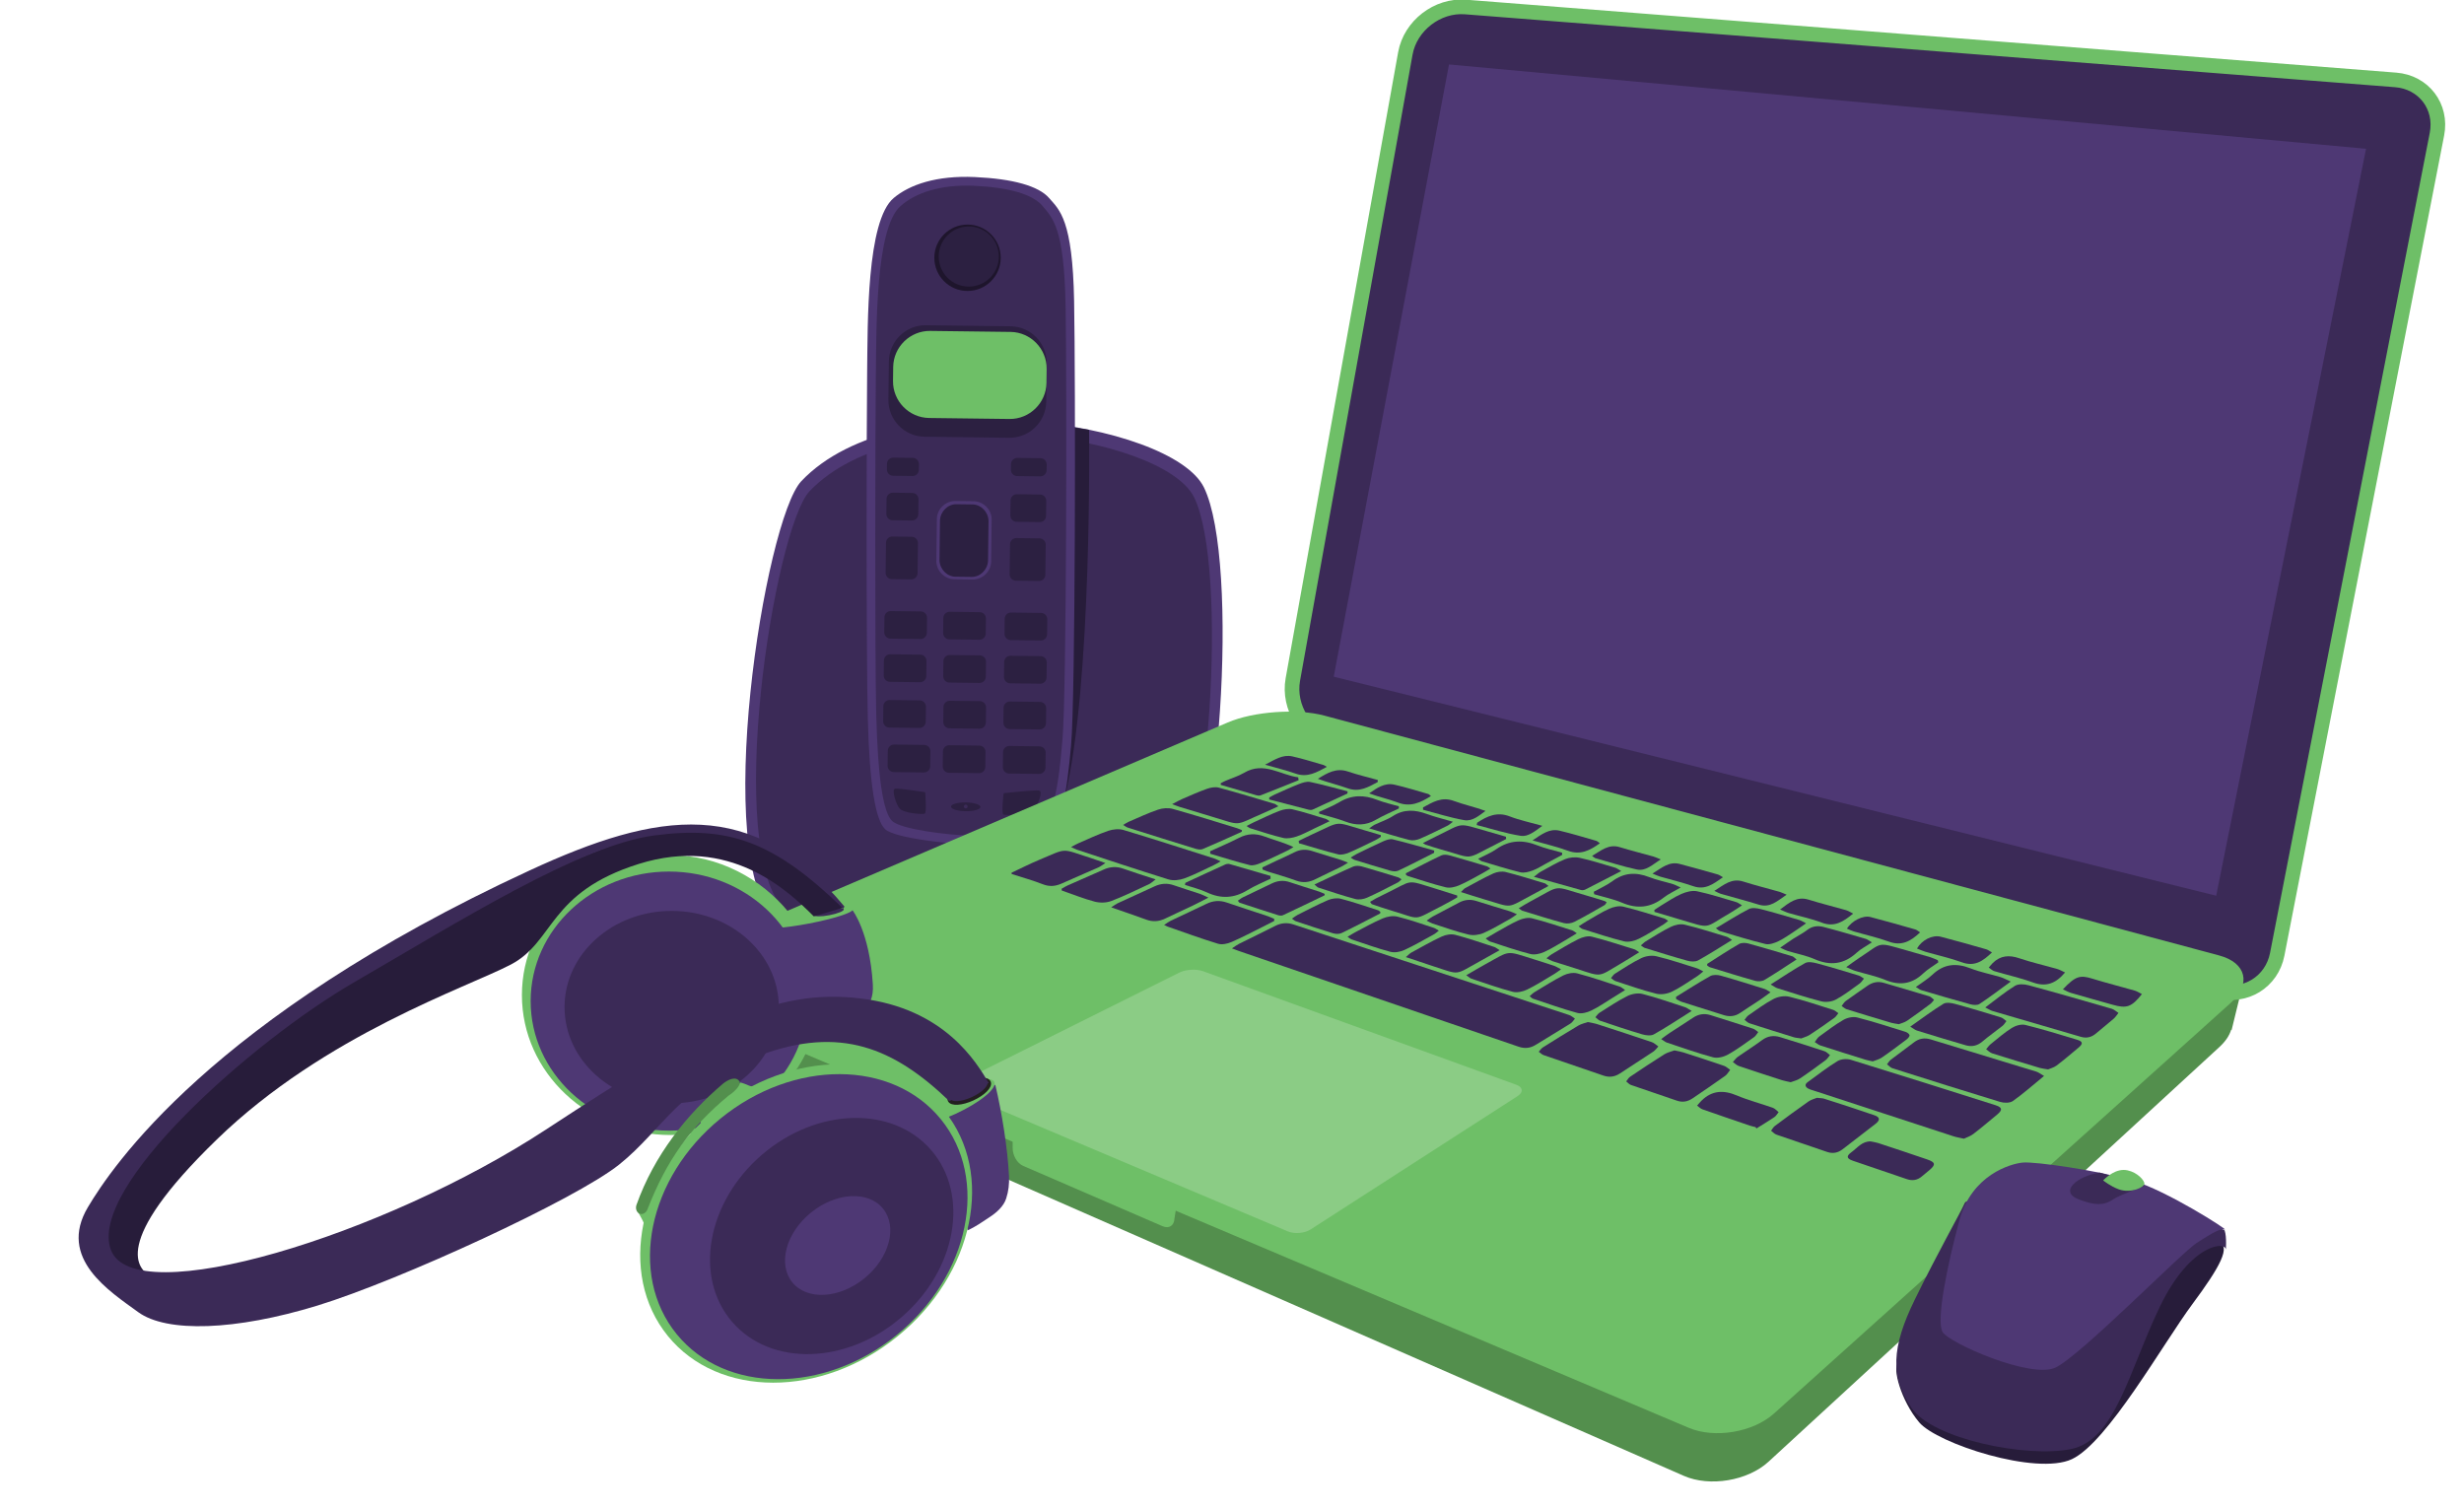 <?xml version="1.0" encoding="utf-8"?>
<!-- Generator: Adobe Illustrator 16.0.0, SVG Export Plug-In . SVG Version: 6.00 Build 0)  -->
<!DOCTYPE svg PUBLIC "-//W3C//DTD SVG 1.1//EN" "http://www.w3.org/Graphics/SVG/1.1/DTD/svg11.dtd">
<svg version="1.1" id="Layer_1" xmlns="http://www.w3.org/2000/svg" xmlns:xlink="http://www.w3.org/1999/xlink" x="0px" y="0px"
	 width="674px" height="412.551px" viewBox="0 0 674 412.551" enable-background="new 0 0 674 412.551" xml:space="preserve">
<g>
	<path fill="#4E3874" d="M321.016,251.128c-14.936,16.093-97.008,12.265-108.652,1.221c-18.121-17.188-3.09-110.232,6.812-120.718
		c26.392-27.945,101.303-16.404,110.156,1.711C339.191,153.512,333.873,237.274,321.016,251.128z"/>
	<path fill="#3B2A57" d="M318.699,248.062c-14.266,15.305-92.664,11.659-103.786,1.155c-17.31-16.349-2.958-104.842,6.501-114.813
		c25.208-26.576,96.765-15.597,105.224,1.633C336.057,155.223,330.98,234.887,318.699,248.062z"/>
	<path fill="#271C3A" d="M297.906,117.583c0,0,0.906,69.858-6.637,100.447c-2.429,9.845-3.189-101.993-3.189-101.993
		L297.906,117.583z"/>
	<path fill="#4E3874" d="M244.469,54.151c4.363-3.661,11.729-6.194,22.176-5.722s17.447,2.444,20.319,5.735
		s6.438,5.905,6.847,28.187s0.371,108.127-0.823,121.478s-2.501,22.073-7.506,24.924c-5.005,2.852-16.649,2.192-21.274,2.136
		c-4.626-0.058-19.343-1.612-22.055-4.044c-2.711-2.433-4.301-12.391-4.768-30.046c-0.465-17.655-0.359-81.396-0.191-94.932
		C237.361,88.334,237.023,60.398,244.469,54.151z"/>
	<path fill="#3B2A57" d="M246.28,56.414c4.003-3.567,10.756-6.04,20.331-5.587c9.574,0.453,15.99,2.368,18.619,5.57
		c2.631,3.203,5.896,5.746,6.256,27.44c0.358,21.695,0.264,105.285-0.841,118.286c-1.104,12.999-2.309,21.494-6.897,24.273
		c-4.589,2.778-15.262,2.146-19.5,2.094c-4.241-0.053-17.729-1.555-20.213-3.922c-2.484-2.366-3.934-12.062-4.348-29.252
		c-0.414-17.19-0.273-79.257-0.109-92.436S239.452,62.503,246.28,56.414z"/>
	<g>
		<path fill="#2C2041" d="M286.186,109.868c-0.068,5.5-4.624,9.943-10.123,9.875l-23.175-0.288
			c-5.499-0.068-9.943-4.624-9.875-10.123l0.131-10.498c0.068-5.5,4.624-9.943,10.123-9.875l23.176,0.288
			c5.499,0.068,9.943,4.624,9.874,10.123L286.186,109.868z"/>
	</g>
	<g>
		<path fill="#6EBF67" d="M286.25,104.729c-0.068,5.5-4.624,9.943-10.123,9.875l-21.977-0.273
			c-5.499-0.068-9.943-4.624-9.875-10.123l0.048-3.816c0.068-5.5,4.624-9.943,10.123-9.875l21.977,0.273
			c5.499,0.068,9.943,4.624,9.875,10.123L286.25,104.729z"/>
	</g>
	<circle fill="#1E152C" cx="264.656" cy="70.509" r="9.081"/>
	<circle fill="#2C2041" cx="265.003" cy="70.17" r="8.225"/>
	<path fill="#2C2041" d="M242.604,128.409c-0.012,0.942,0.749,1.723,1.692,1.734l5.311,0.066c0.942,0.012,1.723-0.75,1.734-1.692
		l0.02-1.542c0.012-0.942-0.75-1.723-1.692-1.734l-5.312-0.065c-0.941-0.013-1.723,0.749-1.734,1.691L242.604,128.409z"/>
	<path fill="#2C2041" d="M276.53,128.488c-0.011,0.941,0.751,1.723,1.692,1.733l6.34,0.079c0.941,0.012,1.723-0.75,1.733-1.692
		l0.02-1.542c0.012-0.941-0.75-1.723-1.692-1.734l-6.339-0.078c-0.941-0.012-1.723,0.75-1.734,1.691L276.53,128.488z"/>
	<path fill="#2C2041" d="M276.376,140.994c-0.013,0.941,0.749,1.723,1.692,1.735l6.339,0.078c0.941,0.012,1.722-0.749,1.733-1.692
		l0.051-4.111c0.012-0.943-0.749-1.723-1.691-1.734l-6.339-0.078c-0.942-0.013-1.723,0.749-1.734,1.691L276.376,140.994z"/>
	<path fill="#2C2041" d="M276.176,157.099c-0.012,0.942,0.749,1.724,1.691,1.734l6.34,0.079c0.941,0.012,1.722-0.75,1.734-1.691
		l0.103-8.225c0.011-0.941-0.751-1.723-1.692-1.734l-6.34-0.078c-0.941-0.012-1.723,0.75-1.733,1.691L276.176,157.099z"/>
	<path fill="#2C2041" d="M242.453,140.574c-0.012,0.941,0.75,1.722,1.691,1.733l5.312,0.065c0.942,0.013,1.724-0.75,1.734-1.691
		l0.052-4.112c0.012-0.941-0.75-1.722-1.691-1.734l-5.312-0.065c-0.941-0.012-1.723,0.75-1.733,1.692L242.453,140.574z"/>
	<path fill="#2C2041" d="M242.254,156.678c-0.013,0.942,0.749,1.723,1.691,1.734l5.311,0.066c0.943,0.012,1.723-0.75,1.734-1.691
		l0.104-8.225c0.01-0.942-0.75-1.723-1.692-1.734l-5.312-0.066c-0.943-0.012-1.723,0.75-1.734,1.692L242.254,156.678z"/>
	<g>
		<path fill="#4E3874" d="M271.117,153.785c-0.145,2.636-2.423,4.763-5.062,4.73l-4.983-0.062c-2.639-0.033-4.863-2.217-4.941-4.855
			l0.146-11.83c0.146-2.636,2.423-4.764,5.062-4.731l4.984,0.063c2.638,0.031,4.861,2.216,4.941,4.854L271.117,153.785z"/>
	</g>
	<g>
		<path fill="#2C2041" d="M270.266,153.421c-0.131,2.438-2.149,4.41-4.486,4.381l-4.414-0.055c-2.336-0.029-4.305-2.05-4.374-4.49
			l0.136-10.953c0.13-2.438,2.148-4.41,4.485-4.382l4.413,0.056c2.337,0.029,4.307,2.05,4.375,4.491L270.266,153.421z"/>
	</g>
	<path fill="#2C2041" d="M253.529,173.096c-0.012,0.942-0.792,1.704-1.734,1.692l-8.224-0.103c-0.942-0.012-1.703-0.793-1.692-1.734
		l0.053-4.111c0.011-0.943,0.791-1.704,1.733-1.692l8.224,0.103c0.941,0.012,1.703,0.792,1.691,1.733L253.529,173.096z"/>
	<path fill="#2C2041" d="M269.635,173.297c-0.012,0.941-0.793,1.703-1.734,1.691l-8.225-0.103c-0.941-0.011-1.703-0.792-1.69-1.734
		l0.05-4.111c0.012-0.942,0.792-1.704,1.734-1.692l8.225,0.103c0.941,0.012,1.703,0.792,1.691,1.734L269.635,173.297z"/>
	<path fill="#2C2041" d="M286.424,173.504c-0.012,0.943-0.792,1.704-1.734,1.693l-8.224-0.104c-0.942-0.011-1.704-0.792-1.692-1.733
		l0.051-4.112c0.013-0.942,0.793-1.704,1.736-1.692l8.223,0.103c0.941,0.012,1.703,0.792,1.691,1.734L286.424,173.504z"/>
	<path fill="#2C2041" d="M253.384,184.918c-0.013,0.942-0.792,1.703-1.735,1.691l-8.224-0.103c-0.942-0.011-1.704-0.792-1.691-1.734
		l0.051-4.111c0.012-0.942,0.792-1.704,1.734-1.692l8.224,0.104c0.942,0.011,1.704,0.791,1.691,1.733L253.384,184.918z"/>
	<path fill="#2C2041" d="M269.658,185.12c-0.011,0.941-0.792,1.703-1.733,1.691l-8.225-0.103c-0.941-0.011-1.703-0.791-1.691-1.733
		l0.051-4.112c0.013-0.942,0.792-1.704,1.734-1.692l8.224,0.103c0.942,0.011,1.704,0.792,1.692,1.734L269.658,185.12z"/>
	<path fill="#2C2041" d="M286.277,185.326c-0.012,0.942-0.793,1.704-1.734,1.691l-8.223-0.102c-0.943-0.012-1.705-0.793-1.693-1.734
		l0.052-4.112c0.012-0.942,0.792-1.703,1.734-1.692l8.224,0.103c0.942,0.012,1.704,0.792,1.691,1.735L286.277,185.326z"/>
	<path fill="#2C2041" d="M253.229,197.425c-0.012,0.941-0.793,1.703-1.735,1.691l-8.224-0.103c-0.942-0.012-1.703-0.792-1.692-1.734
		l0.052-4.111c0.012-0.942,0.792-1.704,1.734-1.691l8.224,0.102c0.941,0.012,1.703,0.792,1.692,1.734L253.229,197.425z"/>
	<path fill="#2C2041" d="M269.675,197.628c-0.011,0.942-0.792,1.704-1.733,1.692l-8.225-0.102c-0.942-0.012-1.703-0.793-1.691-1.734
		l0.051-4.112c0.012-0.942,0.792-1.704,1.734-1.692l8.224,0.103c0.942,0.012,1.703,0.792,1.692,1.734L269.675,197.628z"/>
	<path fill="#2C2041" d="M286.122,197.833c-0.012,0.941-0.792,1.703-1.734,1.691l-8.224-0.102c-0.942-0.012-1.704-0.793-1.691-1.735
		l0.05-4.11c0.013-0.943,0.793-1.705,1.735-1.692l8.224,0.102c0.941,0.012,1.703,0.793,1.692,1.734L286.122,197.833z"/>
	<path fill="#2C2041" d="M254.447,209.605c-0.012,0.942-0.792,1.703-1.734,1.691l-8.224-0.103c-0.943-0.012-1.704-0.791-1.692-1.733
		l0.051-4.112c0.012-0.942,0.793-1.704,1.735-1.692l8.224,0.103c0.941,0.012,1.703,0.793,1.692,1.734L254.447,209.605z"/>
	<path fill="#2C2041" d="M269.523,209.792c-0.012,0.942-0.793,1.704-1.734,1.692l-8.223-0.103c-0.943-0.011-1.705-0.792-1.693-1.734
		l0.052-4.112c0.011-0.941,0.792-1.703,1.734-1.691l8.224,0.102c0.942,0.013,1.704,0.793,1.691,1.735L269.523,209.792z"/>
	<path fill="#2C2041" d="M285.972,209.996c-0.013,0.943-0.794,1.705-1.735,1.692l-8.224-0.102c-0.942-0.013-1.704-0.793-1.692-1.734
		l0.052-4.112c0.011-0.942,0.792-1.703,1.734-1.692l8.224,0.103c0.943,0.012,1.703,0.793,1.691,1.734L285.972,209.996z"/>
	<path fill="#2C2041" d="M253.074,216.699c0,0,0.445,5.488-0.072,5.825s-5.997-0.074-7.008-1.458
		c-1.012-1.383-2.163-5.167-1.133-5.326C245.891,215.582,253.074,216.699,253.074,216.699z"/>
	<path fill="#2C2041" d="M274.537,216.967c0,0-0.672,5.474-0.073,5.824c0.6,0.35,7.042,0.087,8.267-1.269
		c1.224-1.355,2.68-5.106,1.475-5.293C282.999,216.043,274.537,216.967,274.537,216.967z"/>
	<g>
		<path fill="#2C2041" d="M268.188,220.742c-0.008,0.66-1.826,1.177-4.041,1.149c-2.214-0.027-4.019-0.589-4.011-1.249
			s1.826-1.177,4.041-1.149S268.196,220.083,268.188,220.742z"/>
	</g>
	<circle fill="#3B2A57" cx="264.163" cy="220.607" r="0.515"/>
</g>
<g>
	<polygon fill="#376034" points="434.469,384.449 434.778,385.5 447,390.756 447,389.705 	"/>
	<path fill="#538F4D" d="M613.927,267.434l-9.969,5.66c-0.006,0-0.012-0.004-0.017-0.004l-241.391-68.068
		c-7.419-2.092-19.257-1.256-26.308,1.859l-146.648,64.785l-10.451-3.883l3.054,11.195c0.356,1.809,2.097,3.57,5.226,4.943
		l273.18,119.775c7.059,3.096,17.476,1.357,23.148-3.859l123.363-113.459c1.687-1.549,2.738-3.164,3.199-4.727l0.109,0.145
		L613.927,267.434z"/>
	<g>
		<path fill="#3B2A57" d="M622.911,261.035c-1.473,7.564-8.752,12.059-16.176,9.986l-242.072-67.578
			c-7.424-2.072-12.383-9.975-11.02-17.562l30.778-171.271c1.363-7.584,8.766-13.299,16.45-12.695l254.438,19.945
			c7.685,0.602,12.765,7.283,11.292,14.85L622.911,261.035z"/>
		<path fill="none" stroke="#6EBF67" stroke-width="4" stroke-miterlimit="10" d="M622.911,261.035
			c-1.473,7.564-8.752,12.059-16.176,9.986l-242.072-67.578c-7.424-2.072-12.383-9.975-11.02-17.562l30.778-171.271
			c1.363-7.584,8.766-13.299,16.45-12.695l254.438,19.945c7.685,0.602,12.765,7.283,11.292,14.85L622.911,261.035z"/>
	</g>
	<polygon fill="#4E3874" points="606.218,245.01 364.829,185.102 396.36,17.635 647.21,40.695 	"/>
	<path fill="#6EBF67" d="M485.259,386.643c-5.731,5.152-16.229,6.912-23.326,3.908l-277.24-117.307
		c-7.098-3.004-7.107-7.941-0.021-10.973l151.156-64.652c7.088-3.031,18.977-3.879,26.422-1.883l244.798,65.617
		c7.444,1.994,8.847,7.844,3.114,12.996L485.259,386.643z"/>
	<path fill="#8BCC85" d="M358.489,336.305c-1.619,1.045-4.397,1.285-6.172,0.535l-89.717-37.914
		c-1.775-0.75-1.816-2.066-0.092-2.926l60.12-29.982c1.725-0.859,4.617-1.025,6.429-0.369l85.73,31.072
		c1.812,0.656,1.967,2.047,0.348,3.09L358.489,336.305z"/>
	<path fill="#6EBF67" d="M277,311.609v2.42c0,1.928,1.129,4.127,2.9,4.891l38.119,16.494c1.77,0.764,3.174-0.188,3.242-2.113
		l0.428-2.633L277,311.609z"/>
	<g id="PCqO7b_1_">
		<g>
			<path fill-rule="evenodd" clip-rule="evenodd" fill="#3B2A57" d="M276.71,238.709c2.468-1.154,4.9-2.396,7.412-3.449
				c8.053-3.371,5.885-3.232,14.233-0.568c1.188,0.379,2.361,0.809,4.021,1.375c-0.914,0.584-1.348,0.939-1.84,1.158
				c-3.401,1.514-6.814,3.002-10.227,4.49c-1.652,0.721-3.248,0.859-5.035,0.164c-2.795-1.092-5.703-1.895-8.564-2.82
				C276.71,238.943,276.71,238.826,276.71,238.709z"/>
			<path fill-rule="evenodd" clip-rule="evenodd" fill="#3B2A57" d="M336.987,259.412c0.893-0.58,1.379-0.967,1.923-1.238
				c3.285-1.639,6.601-3.219,9.868-4.889c1.659-0.848,3.297-0.988,5.057-0.41c25.138,8.26,50.281,16.504,75.415,24.777
				c0.565,0.186,1.039,0.65,1.555,0.986c-0.396,0.445-0.716,1.016-1.202,1.32c-3.164,1.982-6.37,3.893-9.547,5.855
				c-1.49,0.92-2.993,1.066-4.668,0.492c-25.49-8.736-50.988-17.449-76.484-26.168C338.417,259.973,337.941,259.775,336.987,259.412
				z"/>
			<path fill-rule="evenodd" clip-rule="evenodd" fill="#3B2A57" d="M537.212,311.475c-1.154-0.264-2.021-0.393-2.845-0.66
				c-12.81-4.176-25.614-8.367-38.418-12.559c-0.444-0.145-0.908-0.262-1.311-0.484c-0.868-0.48-1.04-1.135-0.181-1.764
				c2.688-1.961,5.319-4.018,8.149-5.75c0.957-0.586,2.563-0.713,3.665-0.375c13.211,4.062,26.388,8.238,39.561,12.42
				c1.9,0.605,1.984,1.312,0.453,2.58c-2.158,1.785-4.292,3.602-6.514,5.305C538.984,310.793,537.97,311.104,537.212,311.475z"/>
			<path fill-rule="evenodd" clip-rule="evenodd" fill="#3B2A57" d="M559.128,294.312c-3.081,2.521-5.688,4.852-8.527,6.854
				c-0.828,0.582-2.424,0.564-3.491,0.24c-9.845-2.986-19.652-6.094-29.458-9.205c-0.551-0.176-0.988-0.713-1.479-1.082
				c0.349-0.426,0.631-0.938,1.057-1.266c2.078-1.596,4.217-3.115,6.29-4.719c1.414-1.094,2.923-1.334,4.601-0.822
				c9.633,2.934,19.269,5.857,28.895,8.814C557.63,293.314,558.167,293.764,559.128,294.312z"/>
			<path fill-rule="evenodd" clip-rule="evenodd" fill="#3B2A57" d="M543.038,275.57c2.98-2.211,5.449-4.266,8.158-5.926
				c0.93-0.57,2.546-0.461,3.709-0.145c7.599,2.055,15.163,4.234,22.723,6.426c0.672,0.193,1.239,0.75,1.855,1.139
				c-0.423,0.525-0.779,1.123-1.279,1.559c-1.582,1.375-3.236,2.664-4.826,4.031c-1.251,1.074-2.603,1.414-4.207,0.943
				c-8.054-2.365-16.117-4.699-24.171-7.064C544.478,276.381,544.005,276.053,543.038,275.57z"/>
			<path fill-rule="evenodd" clip-rule="evenodd" fill="#3B2A57" d="M333.877,235.602c-0.839,0.477-1.296,0.777-1.787,1.004
				c-2.688,1.254-5.325,2.643-8.101,3.662c-1.328,0.486-3.052,0.689-4.367,0.283c-8.395-2.598-16.725-5.398-25.074-8.143
				c-0.413-0.137-0.797-0.359-1.564-0.709c0.852-0.451,1.367-0.77,1.917-1.006c2.724-1.174,5.409-2.463,8.208-3.424
				c1.295-0.443,2.936-0.623,4.215-0.24c8.304,2.492,16.553,5.17,24.816,7.797C332.603,234.973,333.032,235.221,333.877,235.602z"/>
			<path fill-rule="evenodd" clip-rule="evenodd" fill="#3B2A57" d="M434.321,279.568c1.008,0.219,1.819,0.326,2.586,0.574
				c4.984,1.613,9.965,3.234,14.927,4.914c0.657,0.221,1.198,0.785,1.792,1.189c-0.459,0.477-0.85,1.055-1.387,1.412
				c-3.004,2.004-6.06,3.93-9.066,5.93c-1.467,0.975-2.947,1.189-4.626,0.607c-5.427-1.887-10.876-3.705-16.304-5.588
				c-0.493-0.172-0.896-0.605-1.341-0.916c0.382-0.404,0.698-0.914,1.155-1.203c3.2-2.016,6.41-4.02,9.664-5.949
				C432.542,280.053,433.532,279.854,434.321,279.568z"/>
			<path fill-rule="evenodd" clip-rule="evenodd" fill="#3B2A57" d="M496.995,300.291c0.938,0.105,1.486,0.078,1.975,0.236
				c4.602,1.484,9.209,2.957,13.777,4.537c1.537,0.531,1.583,1.334,0.279,2.35c-2.987,2.33-5.986,4.645-8.996,6.943
				c-1.279,0.979-2.666,1.285-4.262,0.73c-4.61-1.6-9.247-3.127-13.856-4.734c-0.542-0.189-0.97-0.705-1.45-1.066
				c0.339-0.438,0.6-0.973,1.026-1.293c3.036-2.264,6.081-4.518,9.181-6.689C495.441,300.762,496.43,300.529,496.995,300.291z"/>
			<path fill-rule="evenodd" clip-rule="evenodd" fill="#3B2A57" d="M458.018,287.318c0.965,0.213,1.72,0.316,2.435,0.547
				c3.72,1.199,7.438,2.406,11.133,3.674c0.615,0.209,1.124,0.727,1.682,1.104c-0.445,0.551-0.795,1.234-1.35,1.629
				c-2.947,2.096-5.936,4.137-8.932,6.164c-1.318,0.895-2.728,1.178-4.307,0.625c-4.174-1.453-8.375-2.832-12.55-4.287
				c-0.487-0.172-0.868-0.643-1.3-0.973c0.354-0.432,0.633-0.979,1.076-1.277c3.097-2.084,6.201-4.156,9.363-6.139
				C456.126,287.848,457.187,287.633,458.018,287.318z"/>
			<path fill-rule="evenodd" clip-rule="evenodd" fill="#3B2A57" d="M348.55,251.912c-1.019,0.521-2.031,1.055-3.056,1.562
				c-2.871,1.426-5.704,2.938-8.644,4.205c-1.106,0.477-2.592,0.797-3.684,0.463c-4.658-1.42-9.233-3.107-13.838-4.705
				c-0.195-0.066-0.375-0.18-0.902-0.439c0.774-0.494,1.255-0.873,1.794-1.131c3.255-1.557,6.536-3.057,9.782-4.631
				c1.83-0.889,3.643-1.018,5.573-0.357c3.748,1.281,7.521,2.488,11.278,3.744c0.578,0.193,1.125,0.482,1.688,0.727
				C348.545,251.537,348.547,251.725,348.55,251.912z"/>
			<path fill-rule="evenodd" clip-rule="evenodd" fill="#3B2A57" d="M489.822,296.02c-1.028-0.234-1.721-0.342-2.379-0.553
				c-3.936-1.27-7.87-2.539-11.785-3.871c-0.604-0.203-1.104-0.717-1.651-1.088c0.453-0.486,0.839-1.07,1.371-1.447
				c2.188-1.543,4.471-2.957,6.62-4.557c1.56-1.158,3.195-1.35,4.947-0.814c4.063,1.246,8.116,2.531,12.153,3.859
				c0.55,0.182,0.987,0.703,1.477,1.066c-0.396,0.465-0.725,1.021-1.201,1.375c-2.293,1.697-4.591,3.395-6.963,4.977
				C491.585,295.518,490.538,295.738,489.822,296.02z"/>
			<path fill-rule="evenodd" clip-rule="evenodd" fill="#3B2A57" d="M307.209,225.648c0.662-0.379,1.066-0.666,1.512-0.855
				c2.673-1.145,5.311-2.396,8.057-3.332c1.235-0.42,2.791-0.539,4.034-0.193c5.878,1.637,11.699,3.48,17.537,5.258
				c0.48,0.146,0.936,0.375,1.369,0.555c-0.047,0.244-0.033,0.428-0.093,0.453c-3.548,1.598-7.084,3.219-10.67,4.725
				c-0.567,0.236-1.399,0.07-2.043-0.127c-6.155-1.893-12.297-3.824-18.438-5.762C308.119,226.258,307.812,225.998,307.209,225.648z
				"/>
			<path fill-rule="evenodd" clip-rule="evenodd" fill="#3B2A57" d="M560.233,292.52c-1.008-0.178-1.657-0.227-2.266-0.41
				c-4.352-1.305-8.701-2.615-13.031-3.988c-0.606-0.193-1.102-0.736-1.646-1.119c0.399-0.463,0.739-0.998,1.208-1.375
				c1.905-1.531,3.758-3.164,5.819-4.453c1.025-0.641,2.579-1.094,3.694-0.82c4.745,1.172,9.426,2.619,14.109,4.031
				c1.662,0.5,1.737,1.094,0.4,2.209c-1.965,1.643-3.91,3.311-5.95,4.855C561.825,292.014,560.834,292.254,560.233,292.52z"/>
			<path fill-rule="evenodd" clip-rule="evenodd" fill="#3B2A57" d="M512.26,290.32c-0.856-0.193-1.43-0.285-1.976-0.455
				c-4.107-1.281-8.216-2.561-12.307-3.887c-0.566-0.184-1.051-0.625-1.573-0.945c0.407-0.512,0.729-1.145,1.237-1.518
				c2.163-1.58,4.302-3.227,6.618-4.553c1.053-0.602,2.613-0.947,3.75-0.656c4.45,1.145,8.83,2.57,13.221,3.939
				c0.441,0.139,1.047,0.559,1.099,0.916c0.05,0.35-0.438,0.885-0.816,1.172c-2.232,1.688-4.468,3.375-6.775,4.953
				C513.962,289.818,512.97,290.035,512.26,290.32z"/>
			<path fill-rule="evenodd" clip-rule="evenodd" fill="#3B2A57" d="M454.394,284.221c0.984-0.713,1.652-1.234,2.356-1.697
				c2.097-1.379,4.227-2.709,6.31-4.107c1.51-1.014,3.095-1.295,4.825-0.75c3.892,1.232,7.789,2.449,11.667,3.717
				c0.512,0.17,0.934,0.607,1.398,0.92c-0.373,0.467-0.664,1.049-1.133,1.377c-2.339,1.646-4.64,3.379-7.128,4.766
				c-1.168,0.65-2.864,1.09-4.091,0.764c-4.277-1.139-8.457-2.643-12.664-4.037C455.517,285.033,455.163,284.703,454.394,284.221z"
				/>
			<path fill-rule="evenodd" clip-rule="evenodd" fill="#3B2A57" d="M522.521,280.832c3.264-2.287,6.076-4.416,9.07-6.252
				c0.777-0.475,2.175-0.252,3.187,0.021c4.21,1.145,8.388,2.41,12.561,3.691c0.55,0.168,0.998,0.666,1.493,1.014
				c-0.35,0.438-0.633,0.955-1.058,1.295c-1.817,1.451-3.737,2.777-5.501,4.285c-1.383,1.186-2.905,1.51-4.545,1.037
				c-4.473-1.285-8.919-2.662-13.367-4.033C523.89,281.744,523.481,281.395,522.521,280.832z"/>
			<path fill-rule="evenodd" clip-rule="evenodd" fill="#3B2A57" d="M492.718,284.047c-0.979-0.148-1.513-0.162-2.006-0.316
				c-4.055-1.252-8.108-2.514-12.145-3.824c-0.507-0.162-0.917-0.623-1.372-0.947c0.354-0.418,0.637-0.939,1.073-1.238
				c2.258-1.549,4.461-3.221,6.878-4.477c1.224-0.639,2.967-0.938,4.284-0.615c4.065,0.996,8.044,2.352,12.043,3.611
				c0.506,0.158,0.926,0.596,1.385,0.902c-0.355,0.426-0.64,0.951-1.076,1.264c-2.18,1.562-4.369,3.119-6.618,4.576
				C494.327,283.525,493.312,283.797,492.718,284.047z"/>
			<path fill-rule="evenodd" clip-rule="evenodd" fill="#3B2A57" d="M462.741,276.533c-3.73,2.344-6.959,4.504-10.338,6.396
				c-0.824,0.463-2.213,0.289-3.22-0.008c-3.849-1.135-7.653-2.422-11.455-3.703c-0.495-0.168-0.887-0.645-1.325-0.977
				c0.371-0.412,0.673-0.932,1.124-1.217c2.511-1.578,4.982-3.254,7.628-4.576c1.198-0.598,2.879-0.891,4.146-0.566
				c3.938,1.01,7.785,2.373,11.657,3.631C461.42,275.664,461.821,276,462.741,276.533z"/>
			<path fill-rule="evenodd" clip-rule="evenodd" fill="#3B2A57" d="M519.422,280.145c-0.923-0.162-1.51-0.205-2.062-0.371
				c-4.07-1.211-8.139-2.434-12.193-3.699c-0.514-0.158-0.941-0.592-1.41-0.9c0.374-0.465,0.672-1.033,1.137-1.373
				c1.923-1.406,3.9-2.734,5.847-4.107c1.409-0.992,2.89-1.357,4.603-0.84c4.12,1.248,8.268,2.41,12.387,3.664
				c0.49,0.148,0.876,0.646,1.31,0.982c-0.335,0.373-0.619,0.816-1.015,1.109c-2.1,1.561-4.197,3.127-6.361,4.596
				C520.931,279.699,520.005,279.906,519.422,280.145z"/>
			<path fill-rule="evenodd" clip-rule="evenodd" fill="#3B2A57" d="M458.462,272.666c3.109-1.91,6.174-3.898,9.358-5.672
				c0.762-0.424,1.993-0.369,2.891-0.117c4.028,1.131,8.018,2.398,12.011,3.65c0.458,0.143,0.856,0.477,1.581,0.895
				c-1.181,0.854-2.083,1.545-3.027,2.176c-1.74,1.166-3.526,2.266-5.253,3.453c-1.412,0.969-2.906,1.115-4.486,0.625
				c-3.823-1.188-7.645-2.387-11.456-3.613c-0.561-0.18-1.065-0.531-1.597-0.801C458.476,273.062,458.469,272.863,458.462,272.666z"
				/>
			<path fill-rule="evenodd" clip-rule="evenodd" fill="#3B2A57" d="M444.526,270.812c-1.412,0.879-2.477,1.553-3.551,2.211
				c-1.89,1.156-3.715,2.451-5.707,3.398c-1.136,0.541-2.67,0.959-3.812,0.648c-4.099-1.115-8.107-2.559-12.145-3.898
				c-0.254-0.084-0.451-0.332-0.896-0.676c0.518-0.436,0.888-0.844,1.339-1.115c2.601-1.561,5.158-3.211,7.864-4.564
				c1.114-0.557,2.672-0.867,3.836-0.562c3.939,1.033,7.797,2.385,11.678,3.641C443.485,270.01,443.779,270.311,444.526,270.812z"/>
			<path fill-rule="evenodd" clip-rule="evenodd" fill="#3B2A57" d="M524.059,269.975c1.704-1.25,3.267-2.16,4.544-3.373
				c3.125-2.967,6.502-3.252,10.406-1.723c2.641,1.037,5.477,1.572,8.208,2.387c0.796,0.238,1.532,0.666,2.792,1.227
				c-3.103,2.256-5.752,4.287-8.531,6.119c-0.613,0.404-1.748,0.307-2.547,0.09c-4.487-1.227-8.947-2.555-13.41-3.873
				C525.152,270.721,524.835,270.436,524.059,269.975z"/>
			<path fill-rule="evenodd" clip-rule="evenodd" fill="#3B2A57" d="M484.335,269.289c3.449-2.178,6.367-4.17,9.449-5.865
				c0.819-0.453,2.195-0.189,3.224,0.086c3.825,1.025,7.616,2.176,11.407,3.322c0.52,0.158,0.967,0.557,1.447,0.844
				c-0.386,0.455-0.7,1.012-1.17,1.346c-2.131,1.523-4.213,3.156-6.506,4.391c-1.109,0.596-2.746,0.801-3.969,0.492
				c-4.062-1.027-8.047-2.357-12.05-3.602C485.704,270.16,485.3,269.832,484.335,269.289z"/>
			<path fill-rule="evenodd" clip-rule="evenodd" fill="#3B2A57" d="M465.912,265.709c-0.69,0.559-1.091,0.951-1.552,1.244
				c-2.312,1.467-4.553,3.084-6.996,4.283c-1.25,0.615-2.981,0.904-4.306,0.576c-3.767-0.932-7.442-2.242-11.14-3.443
				c-0.456-0.148-0.83-0.553-1.241-0.838c0.358-0.41,0.646-0.932,1.087-1.207c2.373-1.475,4.709-3.049,7.219-4.252
				c1.197-0.576,2.848-0.807,4.126-0.498c3.724,0.898,7.364,2.137,11.03,3.27C464.654,265.002,465.121,265.316,465.912,265.709z"/>
			<path fill-rule="evenodd" clip-rule="evenodd" fill="#3B2A57" d="M401.085,266.758c2.006-1.156,3.634-2.137,5.3-3.049
				c6.854-3.752,5.377-3.758,13.017-1.359c1.889,0.594,3.78,1.176,5.656,1.811c0.564,0.189,1.078,0.533,1.943,0.971
				c-0.803,0.562-1.282,0.949-1.807,1.258c-2.458,1.455-4.862,3.023-7.422,4.27c-1.168,0.57-2.766,0.945-3.967,0.633
				c-3.824-0.996-7.557-2.348-11.315-3.59C402.132,267.582,401.839,267.271,401.085,266.758z"/>
			<path fill-rule="evenodd" clip-rule="evenodd" fill="#3B2A57" d="M530.21,263.227c-1.393,1.008-2.914,1.877-4.15,3.049
				c-3.117,2.953-6.464,3.371-10.396,1.756c-2.624-1.08-5.458-1.639-8.187-2.465c-0.692-0.211-1.345-0.555-2.458-1.025
				c1.404-1,2.437-1.793,3.523-2.496c6.638-4.309,4.58-4.457,12.921-2.104c2.186,0.613,4.372,1.229,6.546,1.881
				c0.703,0.211,1.367,0.551,2.048,0.83C530.107,262.844,530.157,263.035,530.21,263.227z"/>
			<path fill-rule="evenodd" clip-rule="evenodd" fill="#3B2A57" d="M349.694,220.537c-1.62,0.74-2.955,1.383-4.315,1.967
				c-7.968,3.424-5.434,3.412-14.03,0.834c-2.845-0.854-5.689-1.711-8.53-2.58c-0.595-0.182-1.172-0.422-2.196-0.795
				c1.192-0.613,1.969-1.072,2.792-1.426c2.242-0.963,4.473-1.971,6.771-2.781c0.997-0.35,2.235-0.572,3.217-0.309
				c5.115,1.377,10.184,2.93,15.266,4.436C348.915,219.955,349.122,220.166,349.694,220.537z"/>
			<path fill-rule="evenodd" clip-rule="evenodd" fill="#3B2A57" d="M448.395,260.473c-1.894,1.166-3.442,2.16-5.028,3.09
				c-6.34,3.707-4.965,3.76-12.097,1.436c-2.153-0.701-4.327-1.346-6.48-2.047c-0.512-0.168-0.981-0.459-1.772-0.838
				c0.669-0.516,1.034-0.863,1.459-1.111c2.416-1.408,4.797-2.898,7.301-4.133c1.078-0.529,2.533-0.941,3.63-0.666
				c3.946,0.988,7.813,2.287,11.705,3.488C447.42,259.789,447.682,260.033,448.395,260.473z"/>
			<path fill-rule="evenodd" clip-rule="evenodd" fill="#3B2A57" d="M410.21,259.912c-2.077,1.16-3.781,2.129-5.498,3.074
				c-6.995,3.85-5.152,3.736-12.829,1.256c-2.306-0.744-4.598-1.533-7.323-2.445c0.738-0.619,1.066-1,1.479-1.227
				c2.767-1.506,5.5-3.09,8.355-4.408c1.089-0.502,2.569-0.746,3.701-0.451c3.604,0.941,7.132,2.182,10.681,3.328
				C409.134,259.156,409.438,259.436,410.21,259.912z"/>
			<path fill-rule="evenodd" clip-rule="evenodd" fill="#3B2A57" d="M512.033,257.77c-1.6,1.066-3.016,1.773-4.134,2.801
				c-3.484,3.205-7.219,3.668-11.532,1.791c-2.327-1.014-4.891-1.482-7.338-2.229c-0.581-0.178-1.122-0.482-2.083-0.906
				c1.447-0.992,2.553-1.787,3.693-2.525c1.219-0.789,2.55-1.428,3.688-2.316c1.389-1.084,2.927-1.232,4.463-0.838
				c3.886,1.004,7.733,2.152,11.587,3.271C510.801,256.941,511.166,257.262,512.033,257.77z"/>
			<path fill-rule="evenodd" clip-rule="evenodd" fill="#3B2A57" d="M491.419,262.447c-3.091,1.998-5.875,3.885-8.762,5.6
				c-0.668,0.396-1.754,0.465-2.528,0.248c-4.144-1.158-8.252-2.447-12.365-3.713c-0.304-0.094-0.558-0.35-0.793-0.502
				c0.017-0.223-0.019-0.406,0.04-0.441c2.884-1.834,5.738-3.723,8.695-5.428c0.666-0.383,1.76-0.35,2.553-0.131
				c4.033,1.096,8.034,2.311,12.037,3.51C490.595,261.68,490.829,261.986,491.419,262.447z"/>
			<path fill-rule="evenodd" clip-rule="evenodd" fill="#3B2A57" d="M303.96,248.188c0.826-0.531,1.251-0.879,1.732-1.104
				c3.375-1.561,6.766-3.086,10.143-4.645c1.709-0.787,3.42-0.928,5.223-0.301c2.416,0.842,4.865,1.59,7.291,2.402
				c0.568,0.193,1.101,0.49,2.193,0.986c-1.787,0.918-3.076,1.617-4.4,2.25c-2.464,1.178-4.959,2.289-7.418,3.479
				c-1.717,0.832-3.406,0.949-5.217,0.281C310.491,250.42,307.438,249.402,303.96,248.188z"/>
			<path fill-rule="evenodd" clip-rule="evenodd" fill="#3B2A57" d="M473.773,257.107c-3.311,2.023-6.225,3.916-9.262,5.588
				c-0.762,0.418-1.985,0.359-2.884,0.109c-3.923-1.084-7.807-2.312-11.697-3.512c-0.307-0.094-0.562-0.352-1.09-0.693
				c0.541-0.453,0.913-0.855,1.364-1.127c2.245-1.348,4.446-2.793,6.794-3.93c1.121-0.545,2.635-0.902,3.799-0.623
				c3.898,0.93,7.722,2.178,11.566,3.328C472.72,256.355,473.021,256.641,473.773,257.107z"/>
			<path fill-rule="evenodd" clip-rule="evenodd" fill="#3B2A57" d="M431.317,255.279c-1.047,0.641-1.852,1.156-2.676,1.631
				c-2.068,1.191-4.081,2.512-6.245,3.49c-1.144,0.518-2.663,0.848-3.831,0.547c-3.7-0.945-7.318-2.219-10.957-3.395
				c-0.346-0.111-0.624-0.428-1.223-0.854c1.107-0.646,1.976-1.178,2.865-1.67c2.036-1.125,4.026-2.361,6.147-3.297
				c1.104-0.488,2.55-0.832,3.667-0.551c3.712,0.934,7.348,2.17,11.006,3.316C430.419,254.607,430.71,254.891,431.317,255.279z"/>
			<path fill-rule="evenodd" clip-rule="evenodd" fill="#3B2A57" d="M368.603,256.244c0.903-0.535,1.51-0.938,2.152-1.27
				c2.479-1.285,4.916-2.678,7.484-3.76c1.203-0.508,2.762-0.795,3.988-0.492c3.382,0.828,6.678,2.012,9.999,3.082
				c0.405,0.133,0.759,0.424,1.347,0.762c-0.551,0.422-0.871,0.742-1.254,0.951c-2.707,1.479-5.372,3.057-8.17,4.34
				c-1.135,0.521-2.674,0.797-3.844,0.488c-3.592-0.947-7.098-2.23-10.631-3.402C369.417,256.859,369.202,256.641,368.603,256.244z"
				/>
			<path fill-rule="evenodd" clip-rule="evenodd" fill="#3B2A57" d="M469.356,253.904c3.214-1.9,6.047-3.721,9.029-5.25
				c0.858-0.441,2.197-0.256,3.222,0.006c3.555,0.906,7.072,1.965,10.595,2.996c0.521,0.152,0.994,0.48,1.831,0.896
				c-1.177,0.816-2.042,1.451-2.94,2.035c-1.515,0.982-2.982,2.076-4.599,2.852c-1.091,0.523-2.512,1.031-3.599,0.771
				c-4.184-1.002-8.296-2.311-12.43-3.525C470.215,254.613,470.011,254.373,469.356,253.904z"/>
			<path fill-rule="evenodd" clip-rule="evenodd" fill="#3B2A57" d="M290.412,243.088c0.545-0.299,1.07-0.641,1.636-0.893
				c3.299-1.465,6.609-2.904,9.911-4.365c1.727-0.764,3.44-0.877,5.255-0.234c2.784,0.99,5.608,1.863,8.898,2.945
				c-0.844,0.625-1.264,1.057-1.772,1.291c-3.435,1.59-6.833,3.285-10.364,4.627c-1.352,0.512-3.113,0.543-4.523,0.172
				c-3.067-0.807-6.027-2.012-9.031-3.053C290.417,243.414,290.416,243.25,290.412,243.088z"/>
			<path fill-rule="evenodd" clip-rule="evenodd" fill="#3B2A57" d="M431.806,253.396c0.922-0.59,1.564-1.039,2.242-1.426
				c2.021-1.158,3.994-2.43,6.109-3.383c1.149-0.516,2.647-0.881,3.821-0.605c3.788,0.896,7.501,2.117,11.237,3.234
				c0.311,0.092,0.571,0.346,1.088,0.67c-0.526,0.408-0.885,0.746-1.299,0.992c-2.248,1.346-4.443,2.807-6.795,3.941
				c-1.176,0.566-2.753,0.963-3.963,0.672c-3.84-0.932-7.594-2.219-11.375-3.387C432.614,254.027,432.401,253.799,431.806,253.396z"
				/>
			<path fill-rule="evenodd" clip-rule="evenodd" fill="#3B2A57" d="M390.23,251.824c0.771-0.521,1.204-0.877,1.688-1.135
				c2.363-1.266,4.75-2.48,7.104-3.758c1.573-0.852,3.149-1.021,4.871-0.465c3.041,0.984,6.114,1.869,9.167,2.818
				c0.52,0.16,1.007,0.426,1.875,0.799c-0.783,0.539-1.215,0.889-1.693,1.154c-2.447,1.352-4.837,2.838-7.389,3.955
				c-1.235,0.539-2.875,0.754-4.169,0.441c-3.321-0.801-6.554-1.967-9.816-3.01C391.442,252.488,391.054,252.232,390.23,251.824z"/>
			<path fill-rule="evenodd" clip-rule="evenodd" fill="#3B2A57" d="M353.393,251.283c0.624-0.42,1.051-0.779,1.536-1.023
				c2.758-1.381,5.488-2.834,8.32-4.043c1.057-0.453,2.458-0.656,3.547-0.373c3.43,0.891,6.79,2.061,10.171,3.145
				c0.245,0.078,0.439,0.322,0.622,0.461c-0.045,0.219-0.031,0.398-0.093,0.43c-3.507,1.809-6.997,3.65-10.553,5.354
				c-0.655,0.314-1.642,0.256-2.373,0.035c-3.397-1.029-6.76-2.168-10.13-3.289C354.143,251.879,353.896,251.623,353.393,251.283z"
				/>
			<path fill-rule="evenodd" clip-rule="evenodd" fill="#3B2A57" d="M511.7,312.215c0.679,0.143,1.379,0.225,2.035,0.439
				c4.479,1.475,8.955,2.953,13.415,4.484c2.3,0.789,2.4,1.438,0.585,2.961c-0.67,0.561-1.354,1.102-2.016,1.672
				c-1.213,1.047-2.597,1.273-4.075,0.775c-4.951-1.666-9.896-3.35-14.834-5.057c-1.707-0.592-1.834-1.266-0.345-2.346
				C508.071,313.98,509.35,312.148,511.7,312.215z"/>
			<path fill-rule="evenodd" clip-rule="evenodd" fill="#3B2A57" d="M476.501,247.65c-1.172,0.758-2.051,1.387-2.981,1.924
				c-7.835,4.529-5.121,4.498-14.171,1.881c-2.265-0.656-4.519-1.348-6.776-2.023c-0.015-0.174-0.031-0.344-0.046-0.518
				c0.593-0.396,1.17-0.82,1.781-1.182c1.856-1.104,3.65-2.355,5.615-3.209c1.314-0.572,2.976-1.012,4.316-0.729
				c3.642,0.77,7.199,1.945,10.78,2.99C475.428,246.906,475.78,247.223,476.501,247.65z"/>
			<path fill-rule="evenodd" clip-rule="evenodd" fill="#3B2A57" d="M415.437,248.432c1.197-0.703,2.104-1.283,3.053-1.787
				c8.982-4.779,5.875-4.416,15.467-1.691c1.682,0.477,3.348,1.016,5.017,1.535c0.159,0.051,0.29,0.184,0.511,0.328
				c-0.241,0.33-0.352,0.629-0.563,0.748c-2.738,1.561-5.453,3.166-8.262,4.588c-0.817,0.414-1.993,0.582-2.866,0.348
				c-3.83-1.025-7.609-2.236-11.403-3.396C416.183,249.041,416.016,248.848,415.437,248.432z"/>
			<path fill-rule="evenodd" clip-rule="evenodd" fill="#3B2A57" d="M374.764,246.684c0.63-0.369,1.103-0.67,1.597-0.93
				c0.721-0.379,1.452-0.74,2.187-1.092c8.415-4.035,5.626-4.168,14.351-1.512c1.904,0.58,3.798,1.199,5.695,1.799
				c0.006,0.174,0.013,0.346,0.02,0.52c-1.346,0.75-2.668,1.547-4.043,2.238c-8.417,4.238-5.525,3.871-13.822,1.416
				c-1.835-0.543-3.643-1.176-5.457-1.787C375.152,247.289,375.073,247.076,374.764,246.684z"/>
			<path fill-rule="evenodd" clip-rule="evenodd" fill="#3B2A57" d="M362.358,244.529c-0.031,0.275-0.02,0.367-0.045,0.381
				c-3.795,1.824-7.585,3.66-11.4,5.441c-0.372,0.174-0.941,0.096-1.363-0.037c-3.495-1.102-6.977-2.238-10.457-3.383
				c-0.138-0.045-0.225-0.244-0.494-0.557c0.49-0.332,0.908-0.695,1.389-0.93c2.615-1.275,5.251-2.512,7.87-3.779
				c1.591-0.77,3.19-0.959,4.903-0.379c2.699,0.914,5.43,1.738,8.141,2.619C361.423,244.076,361.915,244.336,362.358,244.529z"/>
			<path fill-rule="evenodd" clip-rule="evenodd" fill="#3B2A57" d="M435.959,243.926c1.708-0.953,3.534-1.744,5.095-2.895
				c3.178-2.348,6.433-2.527,10.025-1.129c2.107,0.822,4.355,1.273,6.53,1.928c0.577,0.174,1.112,0.482,2.123,0.93
				c-1.822,1.066-3.366,1.752-4.653,2.764c-3.561,2.795-7.252,3.152-11.406,1.391c-2.425-1.029-5.062-1.561-7.604-2.314
				C436.032,244.375,435.996,244.15,435.959,243.926z"/>
			<path fill-rule="evenodd" clip-rule="evenodd" fill="#3B2A57" d="M423.581,242.346c-1.604,0.867-2.898,1.588-4.209,2.279
				c-7.597,4-5.203,3.76-13.522,1.332c-1.983-0.578-3.942-1.236-6.23-1.957c0.581-0.549,0.813-0.881,1.132-1.051
				c2.562-1.377,5.096-2.826,7.738-4.031c0.994-0.451,2.336-0.648,3.377-0.391c3.611,0.896,7.164,2.041,10.732,3.107
				C422.803,241.695,422.966,241.893,423.581,242.346z"/>
			<path fill-rule="evenodd" clip-rule="evenodd" fill="#3B2A57" d="M359.56,241.936c3.744-1.75,7.128-3.389,10.572-4.889
				c0.682-0.299,1.646-0.25,2.391-0.043c3.353,0.936,6.674,1.984,10,3.004c0.252,0.078,0.465,0.283,0.848,0.521
				c-0.412,0.355-0.661,0.674-0.987,0.84c-2.801,1.424-5.579,2.902-8.446,4.178c-0.949,0.422-2.226,0.623-3.203,0.365
				c-3.412-0.906-6.762-2.053-10.127-3.131C360.36,242.703,360.174,242.441,359.56,241.936z"/>
			<path fill-rule="evenodd" clip-rule="evenodd" fill="#3B2A57" d="M347.559,240.352c-2.111,1.031-4.32,1.906-6.313,3.131
				c-3.64,2.232-7.229,2.434-11.096,0.625c-1.916-0.898-4.021-1.387-6.002-2.047c0.064-0.369,0.049-0.551,0.106-0.576
				c3.63-1.688,7.263-3.375,10.911-5.025c0.349-0.158,0.834-0.209,1.199-0.105c3.725,1.057,7.438,2.152,11.154,3.24
				C347.531,239.848,347.545,240.098,347.559,240.352z"/>
			<path fill-rule="evenodd" clip-rule="evenodd" fill="#3B2A57" d="M443.468,238.268c-3.507,1.811-6.636,3.438-9.784,5.029
				c-0.343,0.174-0.833,0.26-1.194,0.162c-4.132-1.131-8.252-2.305-12.913-3.619c0.908-0.688,1.333-1.104,1.837-1.375
				c2.203-1.193,4.366-2.502,6.674-3.447c1.204-0.49,2.756-0.656,4.018-0.377c3.294,0.727,6.518,1.771,9.76,2.721
				C442.275,237.482,442.632,237.787,443.468,238.268z"/>
			<path fill-rule="evenodd" clip-rule="evenodd" fill="#3B2A57" d="M480.188,308.297c-0.503-0.131-1.016-0.227-1.505-0.391
				c-4.335-1.475-8.673-2.947-12.992-4.469c-0.541-0.191-0.978-0.67-1.464-1.018c0.402-0.453,0.776-0.934,1.208-1.357
				c2.853-2.799,5.998-2.951,9.604-1.436c3.208,1.348,6.612,2.23,9.902,3.393c0.595,0.211,1.06,0.785,1.584,1.191
				c-0.386,0.465-0.694,1.049-1.176,1.371c-1.591,1.078-3.247,2.061-4.877,3.08C480.378,308.539,480.282,308.418,480.188,308.297z"
				/>
			<path fill-rule="evenodd" clip-rule="evenodd" fill="#3B2A57" d="M407.694,237.57c-0.854,0.51-1.505,0.932-2.188,1.295
				c-2.105,1.127-4.172,2.354-6.359,3.295c-1.115,0.48-2.552,0.818-3.679,0.547c-3.507-0.854-6.937-2.027-10.392-3.092
				c-0.204-0.062-0.365-0.268-0.527-0.393c0.021-0.164-0.002-0.348,0.054-0.377c3.204-1.643,6.394-3.32,9.646-4.861
				c0.616-0.293,1.534-0.207,2.235-0.014c3.43,0.941,6.833,1.973,10.241,2.992C406.979,237.037,407.192,237.25,407.694,237.57z"/>
			<path fill-rule="evenodd" clip-rule="evenodd" fill="#3B2A57" d="M345.318,237.271c1.239-0.592,2.476-1.191,3.72-1.775
				c1.685-0.793,3.396-1.533,5.055-2.377c1.605-0.816,3.195-0.871,4.888-0.32c2.594,0.842,5.214,1.605,7.818,2.418
				c0.521,0.162,1.019,0.393,1.941,0.752c-0.911,0.543-1.415,0.895-1.961,1.16c-2.301,1.125-4.632,2.189-6.916,3.344
				c-1.747,0.883-3.438,1.1-5.342,0.393c-2.55-0.947-5.185-1.658-7.78-2.484c-0.467-0.148-0.916-0.359-1.373-0.541
				C345.353,237.65,345.335,237.459,345.318,237.271z"/>
			<path fill-rule="evenodd" clip-rule="evenodd" fill="#3B2A57" d="M404.327,234.9c1.799-0.934,3.49-1.588,4.93-2.6
				c3.648-2.564,7.374-2.643,11.402-1.023c2.125,0.857,4.409,1.316,6.621,1.955c0.015,0.201,0.028,0.402,0.043,0.602
				c-1.459,0.789-2.914,1.58-4.376,2.361c-1.233,0.66-2.422,1.449-3.725,1.924c-1.052,0.383-2.33,0.73-3.358,0.482
				c-3.562-0.863-7.06-1.99-10.576-3.033C405.044,235.496,404.845,235.268,404.327,234.9z"/>
			<path fill-rule="evenodd" clip-rule="evenodd" fill="#3B2A57" d="M369.461,234.582c0.653-0.398,1.109-0.73,1.606-0.973
				c2.404-1.174,4.799-2.369,7.244-3.455c0.824-0.365,1.864-0.762,2.668-0.568c3.822,0.918,7.597,2.033,11.326,3.064
				c-0.031,0.424,0,0.611-0.053,0.639c-3.255,1.648-6.494,3.33-9.799,4.877c-0.61,0.285-1.526,0.168-2.225-0.029
				c-3.246-0.922-6.467-1.932-9.69-2.928C370.235,235.115,369.974,234.885,369.461,234.582z"/>
			<path fill-rule="evenodd" clip-rule="evenodd" fill="#3B2A57" d="M331.021,232.842c2.622-1.205,5.291-2.322,7.854-3.643
				c2.341-1.207,4.585-1.299,7.049-0.381c2.539,0.947,5.183,1.617,7.886,2.879c-0.551,0.326-1.08,0.693-1.654,0.969
				c-2.418,1.154-4.822,2.34-7.287,3.385c-0.936,0.396-2.111,0.812-3.02,0.586c-3.633-0.904-7.205-2.055-10.8-3.113
				C331.04,233.295,331.031,233.068,331.021,232.842z"/>
			<path fill-rule="evenodd" clip-rule="evenodd" fill="#3B2A57" d="M389.207,230.604c1.444-0.729,2.546-1.305,3.667-1.846
				c7.779-3.75,5.52-3.764,14.131-1.314c1.645,0.469,3.285,0.947,4.928,1.424c0.02,0.209,0.04,0.418,0.061,0.627
				c-0.941,0.488-1.877,0.99-2.825,1.463c-8.799,4.395-5.646,3.99-15.021,1.393c-1.397-0.385-2.772-0.855-4.155-1.297
				C389.835,231.002,389.7,230.889,389.207,230.604z"/>
			<path fill-rule="evenodd" clip-rule="evenodd" fill="#3B2A57" d="M355.245,230.014c1.281-0.623,2.551-1.27,3.846-1.863
				c7.967-3.646,5.699-3.496,14.008-1.086c1.536,0.445,3.066,0.908,4.6,1.361c0.006,0.158,0.012,0.318,0.019,0.479
				c-0.47,0.289-0.917,0.623-1.41,0.863c-2.41,1.17-4.802,2.383-7.266,3.432c-0.923,0.393-2.104,0.721-3.023,0.494
				c-3.599-0.889-7.14-2.008-10.702-3.041C355.292,230.438,355.269,230.227,355.245,230.014z"/>
			<path fill-rule="evenodd" clip-rule="evenodd" fill="#3B2A57" d="M374.523,226.588c0.799-0.549,1.091-0.811,1.43-0.973
				c1.678-0.795,3.486-1.379,5.029-2.377c3.053-1.975,6.084-1.766,9.309-0.588c2.2,0.803,4.495,1.35,7.146,2.129
				c-0.763,0.557-1.088,0.877-1.478,1.066c-2.504,1.223-4.99,2.486-7.551,3.58c-0.857,0.365-1.983,0.562-2.859,0.34
				C382.022,228.863,378.544,227.766,374.523,226.588z"/>
			<path fill-rule="evenodd" clip-rule="evenodd" fill="#3B2A57" d="M340.977,225.939c0.823-0.42,1.4-0.742,1.998-1.016
				c2.328-1.064,4.624-2.211,7.01-3.121c1.091-0.414,2.444-0.684,3.541-0.43c3.116,0.723,6.164,1.746,9.234,2.662
				c0.202,0.061,0.37,0.232,0.929,0.6c-1.585,0.754-2.904,1.393-4.23,2.014c-1.58,0.742-3.119,1.611-4.766,2.16
				c-1.158,0.385-2.541,0.66-3.686,0.395c-3.059-0.713-6.044-1.738-9.053-2.658C341.7,226.469,341.487,226.262,340.977,225.939z"/>
			<path fill-rule="evenodd" clip-rule="evenodd" fill="#3B2A57" d="M382.655,221.135c-2.113,1.027-4.295,1.939-6.324,3.115
				c-2.752,1.594-5.438,1.578-8.346,0.469c-2.311-0.885-4.743-1.447-7.122-2.15c-0.019-0.158-0.039-0.316-0.058-0.475
				c1.856-0.883,3.796-1.623,5.552-2.674c3.389-2.027,6.772-2.039,10.363-0.629c1.909,0.75,3.94,1.186,5.917,1.762
				C382.644,220.746,382.649,220.939,382.655,221.135z"/>
			<path fill-rule="evenodd" clip-rule="evenodd" fill="#3B2A57" d="M347.193,218.135c0.483-0.262,0.952-0.557,1.452-0.781
				c2.179-0.971,4.34-1.986,6.561-2.852c0.998-0.387,2.193-0.809,3.174-0.607c3.459,0.715,6.863,1.695,10.24,2.562
				c-0.039,0.408-0.016,0.588-0.064,0.611c-3.15,1.469-6.301,2.936-9.469,4.371c-0.297,0.135-0.714,0.15-1.035,0.066
				c-3.628-0.924-7.248-1.877-10.869-2.822C347.187,218.5,347.189,218.316,347.193,218.135z"/>
			<path fill-rule="evenodd" clip-rule="evenodd" fill="#3B2A57" d="M585.897,271.916c-2.816,3.543-4.14,4.002-7.984,2.922
				c-3.816-1.072-7.633-2.137-11.437-3.248c-0.729-0.213-1.402-0.619-2.19-0.977c3.463-3.678,4.729-3.947,8.079-2.91
				c3.829,1.188,7.727,2.156,11.581,3.266C584.611,271.16,585.212,271.578,585.897,271.916z"/>
			<path fill-rule="evenodd" clip-rule="evenodd" fill="#3B2A57" d="M355.218,213.42c-3.479,1.391-6.95,2.795-10.44,4.15
				c-0.343,0.133-0.82,0.043-1.2-0.066c-3.221-0.924-6.434-1.875-9.648-2.818c-0.006-0.148-0.012-0.297-0.017-0.445
				c0.433-0.219,0.854-0.461,1.3-0.652c1.709-0.736,3.531-1.279,5.119-2.215c5.375-3.166,9.882,0.602,14.772,1.248
				C355.142,212.887,355.179,213.154,355.218,213.42z"/>
			<path fill-rule="evenodd" clip-rule="evenodd" fill="#3B2A57" d="M564.871,266.006c-2.577,3.061-5.233,4.018-8.778,2.729
				c-3.441-1.254-7.052-2.041-10.57-3.094c-0.552-0.164-1.012-0.645-1.513-0.98c0.366-0.422,0.703-0.871,1.102-1.26
				c2.119-2.061,4.483-2.217,7.238-1.283c3.41,1.152,6.94,1.947,10.405,2.938C563.437,265.25,564.063,265.637,564.871,266.006z"/>
			<path fill-rule="evenodd" clip-rule="evenodd" fill="#3B2A57" d="M544.878,260.525c-2.446,2.338-4.712,3.973-8.192,2.705
				c-3.277-1.191-6.715-1.939-10.071-2.912c-0.76-0.221-1.482-0.564-2.246-0.861c1.321-2.324,4.225-3.814,6.499-3.232
				c4.166,1.068,8.298,2.262,12.434,3.438C543.81,259.809,544.255,260.178,544.878,260.525z"/>
			<path fill-rule="evenodd" clip-rule="evenodd" fill="#3B2A57" d="M525.224,255.035c-2.59,2.463-5.074,3.803-8.531,2.537
				c-3.113-1.139-6.381-1.854-9.572-2.783c-0.648-0.189-1.26-0.502-1.911-0.766c1.265-2.117,4.396-3.717,6.416-3.191
				c4.108,1.066,8.189,2.24,12.272,3.402C524.312,254.35,524.663,254.689,525.224,255.035z"/>
			<path fill-rule="evenodd" clip-rule="evenodd" fill="#3B2A57" d="M506.901,249.896c-2.686,2.229-5.099,3.799-8.578,2.475
				c-2.93-1.115-6.042-1.748-9.062-2.629c-0.691-0.201-1.34-0.543-2.344-0.961c2.543-1.896,4.609-3.691,7.801-2.695
				c3.381,1.055,6.829,1.895,10.234,2.871C505.571,249.135,506.128,249.518,506.901,249.896z"/>
			<path fill-rule="evenodd" clip-rule="evenodd" fill="#3B2A57" d="M468.951,243.678c2.687-1.709,4.758-3.555,7.928-2.537
				c3.261,1.045,6.596,1.859,9.892,2.799c0.529,0.15,1.028,0.414,1.938,0.787c-2.554,1.703-4.477,3.688-7.619,2.721
				c-3.453-1.064-6.953-1.975-10.426-2.973C470.231,244.352,469.838,244.096,468.951,243.678z"/>
			<path fill-rule="evenodd" clip-rule="evenodd" fill="#3B2A57" d="M471.3,239.959c-2.597,1.779-4.806,3.588-8.109,2.449
				c-2.971-1.025-6.044-1.748-9.065-2.623c-0.584-0.17-1.138-0.441-2.118-0.832c2.571-1.576,4.561-3.396,7.46-2.633
				c3.481,0.916,6.946,1.895,10.41,2.877C470.296,239.314,470.664,239.611,471.3,239.959z"/>
			<path fill-rule="evenodd" clip-rule="evenodd" fill="#3B2A57" d="M435.489,234.119c2.494-1.451,4.514-3.33,7.586-2.391
				c3.045,0.932,6.139,1.701,9.207,2.562c0.543,0.152,1.058,0.412,2.007,0.791c-2.294,1.393-4.058,3.299-6.602,2.744
				c-3.799-0.828-7.518-2.025-11.266-3.084C436.175,234.674,435.971,234.447,435.489,234.119z"/>
			<path fill-rule="evenodd" clip-rule="evenodd" fill="#3B2A57" d="M437.627,230.654c-2.76,2.004-5.351,3.307-8.732,2.057
				c-2.987-1.104-6.122-1.812-9.688-2.838c2.544-1.678,4.596-3.311,7.344-2.666c3.391,0.795,6.727,1.828,10.078,2.787
				C436.953,230.088,437.221,230.379,437.627,230.654z"/>
			<path fill-rule="evenodd" clip-rule="evenodd" fill="#3B2A57" d="M404.06,225.039c2.715-1.779,5.432-3.074,8.889-1.734
				c2.72,1.055,5.617,1.648,8.938,2.586c-2.072,1.541-3.936,3.043-5.882,2.74c-4.079-0.635-8.052-1.934-12.069-2.961
				C403.977,225.459,404.019,225.25,404.06,225.039z"/>
			<path fill-rule="evenodd" clip-rule="evenodd" fill="#3B2A57" d="M389.259,220.846c2.608-1.389,5.071-3.008,8.399-1.771
				c2.8,1.039,5.755,1.658,8.688,2.738c-1.794,1.311-3.617,2.912-5.82,2.527c-3.804-0.668-7.516-1.867-11.266-2.844
				C389.261,221.279,389.259,221.062,389.259,220.846z"/>
			<path fill-rule="evenodd" clip-rule="evenodd" fill="#3B2A57" d="M391.419,217.738c-2.929,1.867-5.656,3.078-9.039,1.789
				c-2.539-0.965-5.229-1.531-7.866-2.51c2.119-1.467,4.229-2.988,6.919-2.383c3.113,0.703,6.166,1.674,9.24,2.549
				C390.871,217.238,391.029,217.441,391.419,217.738z"/>
			<path fill-rule="evenodd" clip-rule="evenodd" fill="#3B2A57" d="M376.87,213.906c-2.562,1.375-5.026,2.879-8.254,1.717
				c-2.658-0.955-5.433-1.59-8.139-2.586c2.577-1.607,5.051-3.084,8.255-1.994c2.667,0.906,5.425,1.553,8.142,2.314
				C376.872,213.539,376.872,213.723,376.87,213.906z"/>
			<path fill-rule="evenodd" clip-rule="evenodd" fill="#3B2A57" d="M362.944,209.764c-2.804,1.5-5.298,2.992-8.513,1.854
				c-2.562-0.908-5.226-1.539-8.387-2.449c2.678-1.371,4.804-2.857,7.46-2.271c2.877,0.637,5.696,1.545,8.536,2.354
				C362.292,209.32,362.509,209.51,362.944,209.764z"/>
		</g>
	</g>
</g>
<g>
	<path fill="#271C3A" d="M524.973,389.059c4.88,5.795,32.022,14.639,41.781,10.064c9.76-4.574,25.01-31.718,32.938-42.392
		c7.427-9.998,10.871-16.027,7.015-17.079c-3.354-0.915-23.483,5.185-32.633,5.489c-9.148,0.305-51.801,25.276-54.896,27.753
		C517.653,374.114,519.903,383.038,524.973,389.059z"/>
	<path fill="#3B2A57" d="M608.842,342.092c0.609-2.745-9.455-2.439-17.994,15.25c-8.539,17.688-12.199,36.597-24.397,39.036
		c-12.2,2.439-37.817-2.745-43.612-11.283c-5.795-8.541-5.489-16.47,0.915-29.583c6.404-13.115,12.199-23.179,13.724-26.533
		c1.525-3.355,70.413,5.684,71.06,7.624C609.146,338.433,608.842,342.092,608.842,342.092z"/>
	<path fill="#4E3874" d="M583.224,322.879c-9.455-2.745-26.533-5.185-29.889-4.88c-3.354,0.306-14.028,3.355-17.383,15.858
		c-3.354,12.505-6.405,27.448-4.575,30.498s24.094,12.81,30.803,9.759c6.709-3.049,34.463-31.412,38.732-34.157
		c4.27-2.744,6.404-3.965,7.624-3.66C609.756,336.603,592.678,325.623,583.224,322.879z"/>
	<path fill="#3B2A57" d="M574.379,320.744c-6.1,0.914-11.284,5.185-5.794,7.318c5.489,2.136,7.624,1.221,9.454,0
		c1.829-1.22,8.539-3.659,8.539-3.659"/>
	<path fill="#6EBF67" d="M575.294,322.879c0.915-0.915,3.602-3.437,6.71-2.745c2.744,0.61,4.574,2.745,4.574,3.66
		s-3.66,2.744-7.015,1.524C577.253,324.479,575.294,322.879,575.294,322.879z"/>
</g>
<g>
	<path fill="#4E3874" d="M264.663,336.537c2.199-0.954,4.027-2.304,6.087-3.646c1.782-1.161,3.813-2.914,4.484-5.083
		c0.642-1.96,0.869-4.022,0.771-6.065c-0.359-7.579-1.997-17.674-3.761-25.034l-14.951,7.775L264.663,336.537z"/>
	<path fill="#6EBF67" d="M224.101,272.188c0,21.141-18.208,38.277-40.669,38.277s-40.669-17.137-40.669-38.277
		c0-21.14,18.208-38.276,40.669-38.276c13.133,0,24.812,6.456,32.248,15.549c3.936-0.298,16.182-2.933,17.392-0.597
		C235.69,253.922,224.101,266.183,224.101,272.188z"/>
	<path fill="#4E3874" d="M233.178,248.951c0,0,4.679,5.893,5.575,20.246c0.897,14.354-18.839,5.383-18.839,5.383l-11.064-20.633
		L233.178,248.951z"/>
	
		<ellipse transform="matrix(0.982 -0.188 0.188 0.982 -43.203 45.891)" fill="#6EBF67" cx="220.947" cy="251.286" rx="12.451" ry="1.525"/>
	
		<ellipse transform="matrix(0.982 -0.188 0.188 0.982 -42.795 46.924)" fill="#3B2A57" cx="226.658" cy="249.691" rx="4.162" ry="0.844"/>
	<ellipse fill="#4E3874" cx="182.982" cy="273.833" rx="37.828" ry="35.436"/>
	
		<ellipse transform="matrix(-0.909 0.417 -0.417 -0.909 621.859 467.468)" fill="#6EBF67" cx="259.813" cy="301.732" rx="13.34" ry="3.489"/>
	<ellipse fill="#3B2A57" cx="183.73" cy="275.477" rx="29.306" ry="26.316"/>
	
		<ellipse transform="matrix(0.776 -0.631 0.631 0.776 -161.68 214.16)" fill="#6EBF67" cx="220.476" cy="334.559" rx="48.761" ry="39.721"/>
	
		<ellipse transform="matrix(0.776 -0.631 0.631 0.776 -162.072 214.806)" fill="#4E3874" cx="221.185" cy="335.43" rx="46.568" ry="38.164"/>
	
		<ellipse transform="matrix(0.757 -0.653 0.653 0.757 -165.635 230.669)" fill="#3B2A57" cx="227.576" cy="338.217" rx="35.966" ry="29.301"/>
	<path fill="#6EBF67" d="M174.16,330.5c0.3,1.495,2.394,3.804,2.394,5.98l1.495-5.98"/>
	<path fill="#6EBF67" d="M202.569,296.11c1.495,0.3,2.99,1.496,4.784,1.196l-15.25,10.766c0,0-1.794-2.691,0.598-4.785
		C195.094,301.194,202.569,296.11,202.569,296.11z"/>
	
		<ellipse transform="matrix(-0.909 0.417 -0.417 -0.909 630.648 459.49)" fill="#3B2A57" stroke="#231F20" stroke-miterlimit="10" cx="265.069" cy="298.719" rx="5.926" ry="2.256"/>
	<path fill="#271C3A" d="M41.09,349.04c-2.99-1.794-11.363-8.672,18.242-37.38c29.604-28.707,68.479-41.565,80.44-47.845
		c11.961-6.28,10.167-19.736,34.986-27.512c24.82-7.775,40.669,7.177,47.847,14.354l8.074-2.392c0,0-21.83-26.913-49.342-21.232
		c-27.512,5.682-79.543,36.782-79.543,36.782s-44.258,27.212-60.406,45.752c-16.147,18.54-16.746,34.39-10.167,37.679
		S41.09,349.04,41.09,349.04z"/>
	
		<ellipse transform="matrix(0.776 -0.631 0.631 0.776 -163.551 220.94)" fill="#4E3874" cx="229.088" cy="340.588" rx="15.983" ry="11.587"/>
	<g>
		<path fill="#538F4D" d="M199.28,299.699c-10.466,8.673-16.926,17.634-22.128,30.995c-0.375,1.022-1.302,1.602-2.135,1.313l0,0
			c-0.832-0.29-1.274-1.357-0.926-2.405c4.863-13.681,13.824-24.819,23.693-33.192c1.495-1.196,3.588-2.094,4.485-0.599
			C202.904,296.869,200.418,299.001,199.28,299.699z"/>
	</g>
	<path fill="#3B2A57" d="M259.685,301.193c-15.249-14.651-29.903-20.633-51.732-12.559s-26.614,20.334-38.575,29.903
		s-60.106,31.698-82.535,38.576c-22.426,6.878-41.266,7.476-49.041,1.794c-7.774-5.682-22.129-14.652-13.755-28.707
		c6.378-10.707,33.491-51.734,120.81-92.103c35.207-16.278,61.004-20.335,86.123,9.868l-0.299,0.597
		c-19.139-18.54-31.399-22.727-51.734-20.035c-20.334,2.692-53.527,23.624-81.936,40.071
		c-28.408,16.446-72.964,56.219-66.685,73.264c6.28,17.045,74.759-3.887,119.017-32.895c44.257-29.006,62.498-38.575,85.822-35.884
		c23.325,2.691,31.996,17.644,35.29,23.16"/>
</g>
</svg>
